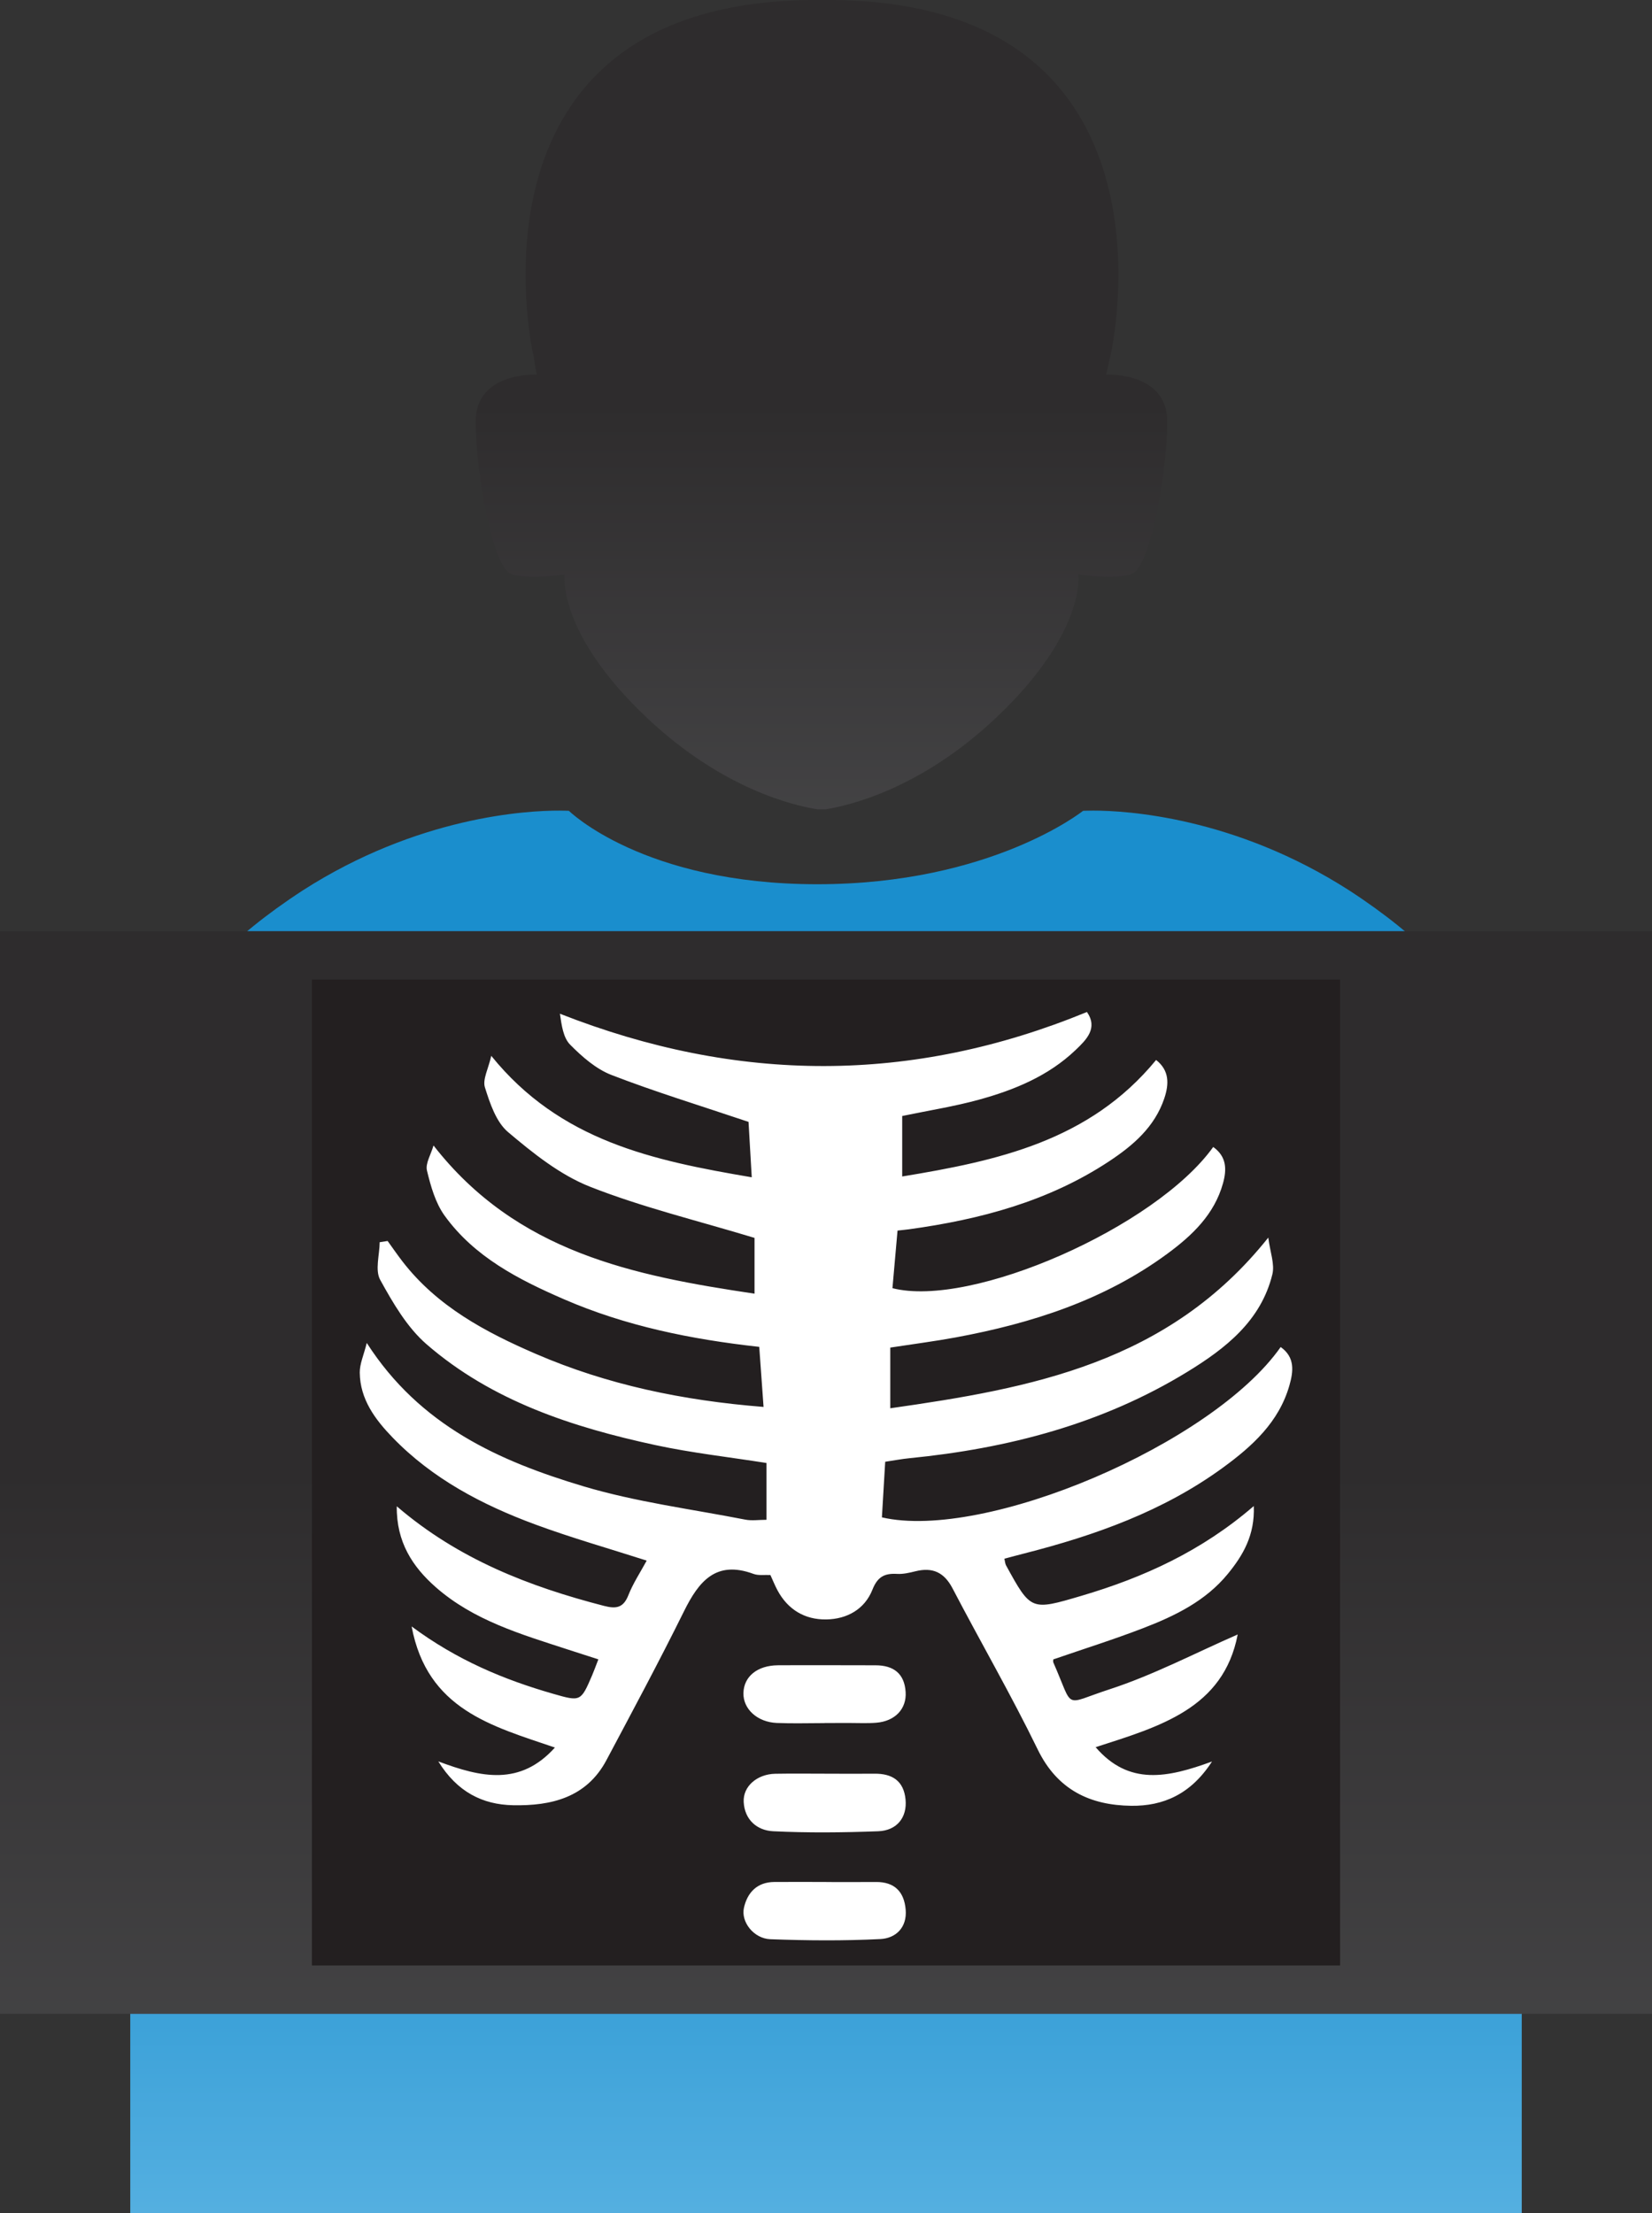 <?xml version="1.0" encoding="UTF-8" standalone="no"?><!-- Generator: Gravit.io --><svg xmlns="http://www.w3.org/2000/svg" xmlns:xlink="http://www.w3.org/1999/xlink" style="isolation:isolate" viewBox="0 0 190.778 255.5" width="190.778pt" height="255.5pt"><rect x="0" y="0" width="190.778" height="255.5" fill="#333333" stroke="none"/><defs><clipPath id="_clipPath_M3SkdwAmJ7rJwoAqSPGt9okgwBuNWw2v"><rect width="190.778" height="255.5"/></clipPath></defs><g clip-path="url(#_clipPath_M3SkdwAmJ7rJwoAqSPGt9okgwBuNWw2v)"><g><g><linearGradient id="_lgradient_87" x1="0" y1="0.5" x2="6.123233995736766e-17" y2="1.5" gradientTransform="matrix(160.692,0,0,161.916,15.043,93.584)" gradientUnits="userSpaceOnUse"><stop offset="0%" stop-opacity="1" style="stop-color:rgb(26,142,205)"/><stop offset="16.3%" stop-opacity="1" style="stop-color:rgb(26,142,205)"/><stop offset="65.2%" stop-opacity="1" style="stop-color:rgb(110,190,233)"/><stop offset="100%" stop-opacity="1" style="stop-color:rgb(110,190,233)"/></linearGradient><path d=" M 126.183 93.585 C 125.465 93.585 125.074 93.61 125.074 93.61 C 125.074 93.61 114.487 102.085 94.379 102.085 C 74.271 102.085 65.7 93.61 65.7 93.61 C 65.7 93.61 65.316 93.585 64.603 93.585 C 60.884 93.574 48.285 94.248 34.949 102.807 C 34.436 103.14 33.922 103.487 33.408 103.835 C 17.454 114.791 15.181 125.234 15.05 143 C 15.043 143.572 15.043 144.159 15.043 144.749 L 15.043 255.5 L 175.735 255.5 L 175.735 144.749 L 175.735 143 C 175.604 125.234 173.323 114.791 157.367 103.835 C 156.853 103.487 156.339 103.14 155.825 102.807 C 142.602 94.313 130.082 93.585 126.269 93.584 C 126.24 93.584 126.211 93.585 126.183 93.585 Z " fill="url(#_lgradient_87)"/></g><g><linearGradient id="_lgradient_88" x1="0" y1="0.5" x2="6.123233995736766e-17" y2="1.5" gradientTransform="matrix(79.857,0,0,93.432,54.936,0)" gradientUnits="userSpaceOnUse"><stop offset="0%" stop-opacity="1" style="stop-color:rgb(46,44,45)"/><stop offset="100%" stop-opacity="1" style="stop-color:rgb(87,88,90)"/></linearGradient><path d=" M 94.281 0 C 52.241 0 61.576 40.928 61.576 40.928 L 61.606 40.928 C 61.793 42.442 61.989 43.253 61.989 43.253 C 61.989 43.253 54.936 42.887 54.936 48.654 C 54.936 54.433 56.862 65.65 59.107 66.295 C 61.354 66.939 65.204 66.295 65.204 66.295 C 65.204 66.295 64.237 73.029 74.817 82.971 C 83.44 91.074 91.623 92.997 94.379 93.432 L 95.353 93.432 C 98.097 92.997 106.29 91.074 114.914 82.971 C 125.495 73.029 124.535 66.295 124.535 66.295 C 124.535 66.295 128.384 66.939 130.621 66.295 C 132.87 65.65 134.793 54.433 134.793 48.654 C 134.793 42.887 127.738 43.253 127.738 43.253 L 128.27 40.928 C 128.27 40.928 137.604 0 95.565 0 L 94.281 0 Z " fill="url(#_lgradient_88)"/></g><g><linearGradient id="_lgradient_89" x1="0" y1="0.5" x2="6.123233995736766e-17" y2="1.5" gradientTransform="matrix(190.778,0,0,124.999,0,107.501)" gradientUnits="userSpaceOnUse"><stop offset="0%" stop-opacity="1" style="stop-color:rgb(46,44,45)"/><stop offset="100%" stop-opacity="1" style="stop-color:rgb(87,88,90)"/></linearGradient><path d=" M 0 232.5 L 190.778 232.5 L 190.778 107.501 L 0 107.501 L 0 232.5 Z " fill="url(#_lgradient_89)"/></g><g><path d=" M 154.758 226.916 L 36.02 226.916 L 36.02 113.084 L 154.758 113.084 L 154.758 226.916 Z " fill="rgb(35,31,32)"/></g><g><path d=" M 95.501 204.772 C 93.51 204.772 91.519 204.744 89.528 204.78 C 87.436 204.82 85.785 206.234 85.884 208.044 C 85.996 210.104 87.433 211.326 89.282 211.416 C 93.318 211.612 97.374 211.568 101.414 211.418 C 103.6 211.338 104.773 209.798 104.575 207.75 C 104.369 205.606 103.043 204.752 100.996 204.772 C 99.164 204.79 97.332 204.776 95.501 204.772 Z  M 95.224 198.932 L 95.224 198.922 C 96.183 198.918 97.142 198.92 98.1 198.918 C 99.139 198.916 100.182 198.974 101.214 198.888 C 103.363 198.708 104.71 197.294 104.585 195.342 C 104.449 193.198 103.177 192.256 101.099 192.258 C 97.345 192.258 93.591 192.232 89.837 192.256 C 87.449 192.274 85.895 193.56 85.853 195.466 C 85.813 197.298 87.454 198.824 89.714 198.916 C 91.548 198.992 93.387 198.932 95.224 198.932 Z  M 95.415 217.28 L 95.415 217.274 C 93.416 217.272 91.418 217.26 89.419 217.274 C 87.431 217.288 86.312 218.488 85.913 220.25 C 85.542 221.888 87.051 223.81 88.957 223.882 C 93.188 224.04 97.437 224.076 101.663 223.864 C 103.445 223.776 104.768 222.534 104.589 220.46 C 104.414 218.416 103.317 217.258 101.163 217.276 C 99.247 217.292 97.33 217.28 95.415 217.28 Z  M 88.512 175.46 C 87.629 175.46 86.82 175.588 86.065 175.44 C 79.82 174.22 73.448 173.406 67.376 171.592 C 57.671 168.69 48.496 164.614 42.355 155.042 C 42.006 156.45 41.536 157.462 41.546 158.468 C 41.579 161.552 43.333 163.89 45.35 165.974 C 49.945 170.72 55.666 173.724 61.769 175.984 C 65.988 177.544 70.33 178.774 74.682 180.172 C 73.959 181.508 73.111 182.784 72.562 184.176 C 71.977 185.654 71.126 185.752 69.751 185.398 C 61.123 183.168 52.942 180.018 45.82 173.9 C 45.772 178.026 47.638 180.88 50.323 183.24 C 54.696 187.084 60.176 188.674 65.559 190.43 C 66.718 190.808 67.881 191.178 69.099 191.572 C 68.786 192.376 68.602 192.9 68.382 193.41 C 67.074 196.446 67.065 196.466 63.873 195.546 C 58.203 193.916 52.804 191.678 47.536 187.774 C 49.335 197.366 56.824 199.278 64.084 201.754 C 60.075 206.202 55.585 205.226 50.617 203.352 C 52.808 206.902 55.745 208.342 59.243 208.414 C 63.634 208.502 67.725 207.55 70.032 203.212 C 73.065 197.51 76.122 191.816 78.986 186.028 C 80.698 182.568 82.675 180.102 87.022 181.708 C 87.593 181.918 88.286 181.8 88.969 181.836 C 89.243 182.434 89.478 183.022 89.774 183.578 C 90.976 185.832 92.945 187.002 95.421 186.964 C 97.805 186.928 99.853 185.796 100.75 183.53 C 101.344 182.028 102.154 181.622 103.595 181.706 C 104.297 181.746 105.028 181.576 105.724 181.402 C 107.695 180.914 109.03 181.517 110.002 183.376 C 113.248 189.594 116.772 195.674 119.838 201.976 C 122.112 206.65 125.897 208.42 130.641 208.478 C 134.316 208.522 137.519 207.16 139.966 203.366 C 134.835 205.246 130.367 206.18 126.526 201.71 C 133.928 199.324 141.283 197.256 142.933 188.7 C 138.03 190.836 133.219 193.376 128.12 195.034 C 122.684 196.8 124.081 197.464 121.644 191.934 C 121.594 191.82 121.638 191.664 121.638 191.578 C 125.119 190.376 128.613 189.28 132.024 187.966 C 135.691 186.554 139.229 184.84 141.797 181.699 C 143.555 179.55 144.926 177.222 144.791 173.872 C 138.766 179.076 132.069 182.118 124.897 184.234 C 119.06 185.956 119.063 185.974 116.182 180.724 C 116.073 180.528 116.067 180.276 115.99 179.952 C 116.785 179.742 117.549 179.532 118.316 179.338 C 126.476 177.256 134.339 174.46 141.218 169.446 C 144.605 166.978 147.7 164.182 148.906 159.94 C 149.358 158.352 149.582 156.706 147.896 155.514 C 140.03 166.732 113.741 177.924 101.845 175.18 C 101.971 173.056 102.097 170.934 102.226 168.76 C 103.27 168.604 104.131 168.438 105.001 168.352 C 116.397 167.228 127.291 164.4 137.133 158.37 C 141.521 155.682 145.623 152.498 146.938 147.114 C 147.224 145.942 146.679 144.57 146.465 142.88 C 134.909 157.386 119.063 160.268 102.813 162.584 L 102.813 155.578 C 105.492 155.166 107.944 154.852 110.37 154.404 C 119.15 152.778 127.538 150.096 134.824 144.732 C 137.671 142.636 140.241 140.208 141.237 136.604 C 141.68 135.004 141.661 133.528 140.107 132.418 C 133.465 141.688 112.164 151.058 103.063 148.719 C 103.255 146.538 103.449 144.334 103.649 142.07 C 104.208 142.006 104.595 141.974 104.98 141.92 C 113.188 140.79 121.084 138.698 128.09 134.068 C 130.845 132.248 133.341 130.116 134.453 126.818 C 135.02 125.138 135.046 123.578 133.51 122.374 C 125.813 131.746 115.149 134.018 104.189 135.824 L 104.189 128.842 C 107.296 128.196 110.211 127.74 113.039 126.962 C 117.141 125.838 121.065 124.226 124.208 121.228 C 125.453 120.04 126.82 118.712 125.524 116.834 C 105.277 125.158 85.141 125.084 64.662 117.035 C 64.857 118.37 65.04 119.796 65.843 120.608 C 67.223 122.003 68.834 123.418 70.625 124.11 C 75.63 126.045 80.778 127.614 86.443 129.522 C 86.528 130.972 86.659 133.236 86.814 135.918 C 75.428 133.986 64.687 131.736 56.733 121.896 C 56.397 123.394 55.711 124.62 56.001 125.541 C 56.581 127.382 57.292 129.532 58.672 130.7 C 61.561 133.14 64.676 135.642 68.137 137.006 C 74.156 139.378 80.507 140.906 87.134 142.914 L 87.134 149.354 C 73.17 147.276 59.68 144.584 50.064 132.246 C 49.762 133.296 49.11 134.32 49.307 135.138 C 49.742 136.948 50.286 138.884 51.354 140.36 C 54.796 145.12 59.886 147.722 65.114 149.992 C 72.254 153.092 79.809 154.626 87.68 155.496 C 87.848 157.836 88.01 160.086 88.178 162.43 C 78.855 161.688 70.151 159.88 61.878 156.306 C 56.052 153.788 50.497 150.826 46.495 145.654 C 45.894 144.878 45.339 144.066 44.763 143.27 C 44.459 143.318 44.153 143.364 43.848 143.41 C 43.832 144.878 43.289 146.638 43.906 147.758 C 45.377 150.426 47.009 153.242 49.267 155.2 C 56.821 161.746 66.091 164.762 75.671 166.832 C 79.858 167.736 84.138 168.21 88.512 168.902 L 88.512 175.46 Z " fill="rgb(255,255,255)"/></g></g></g></svg>